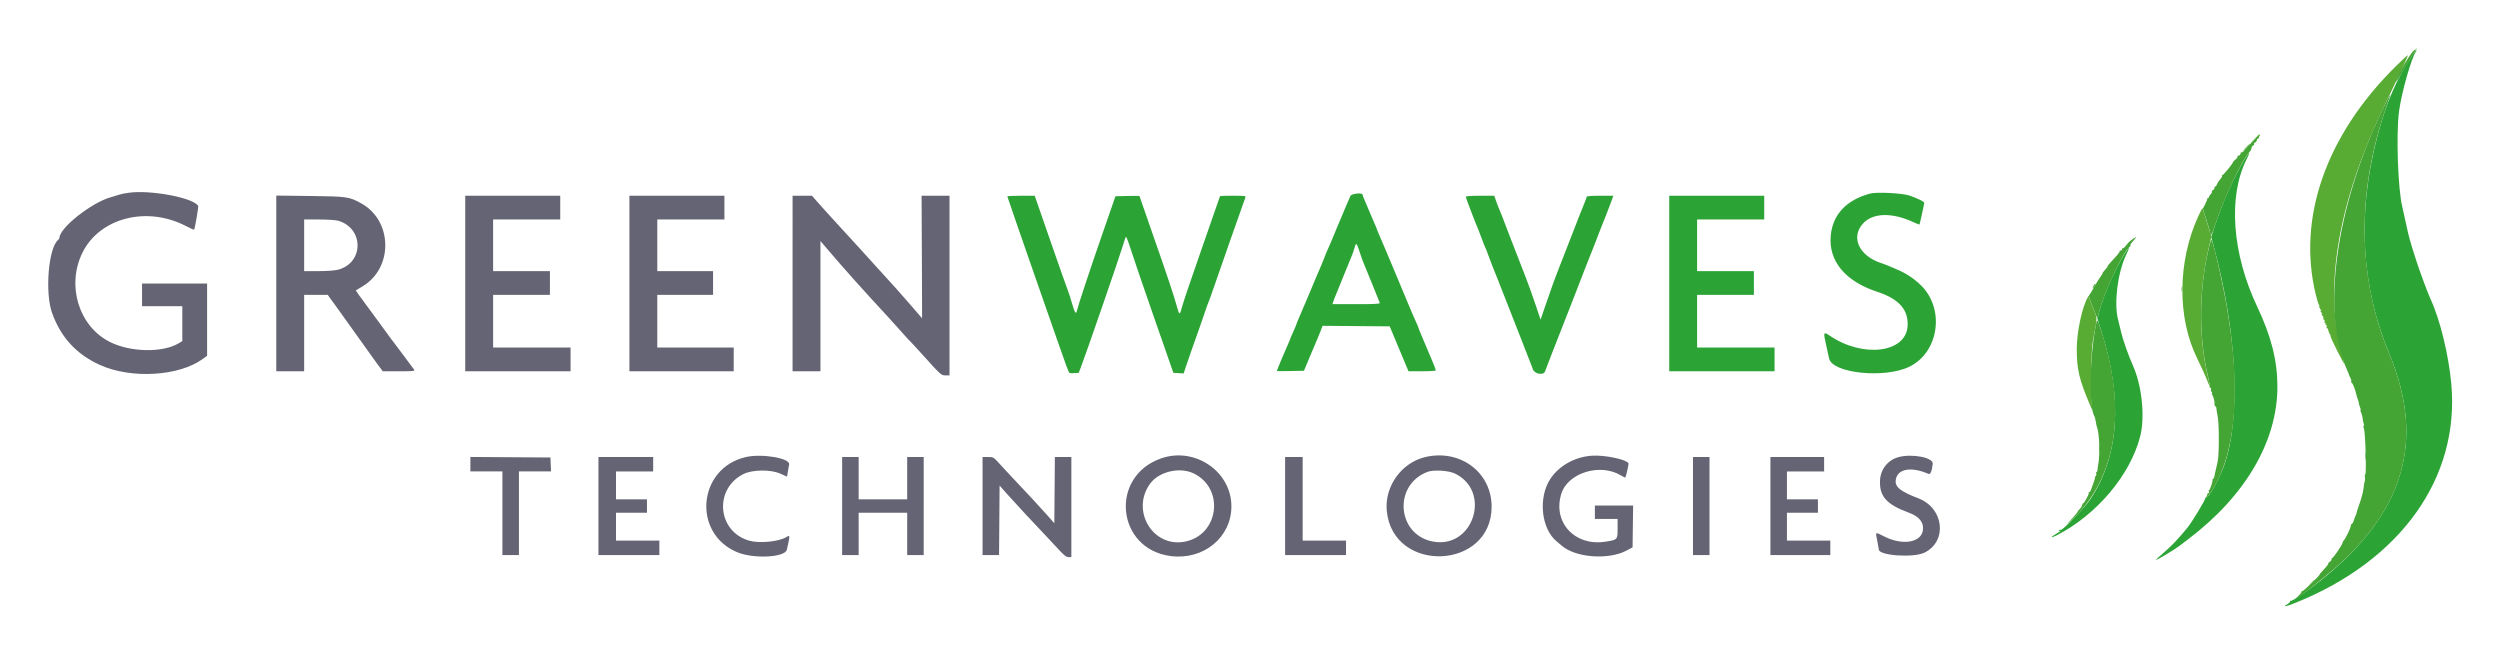 <svg xmlns="http://www.w3.org/2000/svg" role="img" viewBox="-7.76 -7.76 403.52 105.52"><title>GreenWaves Technologies (member) logo</title><g fill-rule="evenodd"><path fill="#646474" d="M13.083 23.344c-.641.087-1.354.227-1.583.312-.229.086-.862.279-1.407.43-3.09.858-8.26 4.957-8.26 6.549 0 .086-.103.243-.229.348C.066 32.26-.527 39.44.636 42.722c1.404 3.961 3.951 6.727 7.776 8.443 5.046 2.263 12.715 1.807 16.546-.984l.709-.516V38h-10.5v3.667h6.5V47.3l-.625.37c-2.575 1.525-7.72 1.426-11.021-.213-5.044-2.503-7.091-9.104-4.475-14.429 2.759-5.616 10.364-7.589 16.668-4.323.714.369 1.321.643 1.349.608.145-.178.75-3.711.661-3.855-.801-1.296-7.617-2.589-11.141-2.114m23.75 14.642v14.181h4.5V39.833h3.805l.508.709c.28.389.568.783.641.875.073.091 1.631 2.266 3.462 4.833 1.832 2.567 3.388 4.742 3.459 4.833.071.092.284.373.473.625l.343.459h2.571c2.596 0 2.71-.019 2.4-.382-.094-.111-.86-1.139-1.701-2.285-.841-1.146-1.574-2.121-1.628-2.167-.054-.045-.279-.346-.5-.666-.221-.321-1.235-1.709-2.253-3.084-2.955-3.987-3.279-4.44-3.219-4.485.031-.023.52-.32 1.088-.659 4.949-2.961 4.836-10.549-.199-13.353-1.962-1.093-2.265-1.138-8.291-1.213l-5.459-.067v14.18m30.5.014v14.167h17v-3.834h-12.5v-8.5H81V36h-9.167v-8.333h10.834v-3.834H67.333V38m26.5 0v14.167h16.834v-3.834H98.333v-8.5h9V36h-9v-8.333h10.834v-3.834H93.833V38m26.334 0v14.167h4.5V31.145l1.185 1.386c2.946 3.444 5.064 5.811 9.817 10.969.887.962 1.97 2.163 2.407 2.667.437.504.884.991.994 1.083.109.092.909.954 1.776 1.917 3.313 3.675 3.304 3.666 4.012 3.666h.642v-29h-4.51l.047 9.903c.025 5.447.039 9.891.03 9.875-.044-.076-3.702-4.273-4.164-4.778-.294-.321-.942-1.033-1.44-1.583-2.251-2.485-2.98-3.289-4.463-4.92-.871-.957-2.108-2.308-2.75-3-1.39-1.501-3.65-3.999-4.408-4.872l-.543-.625h-3.132V38M46.75 27.849c4.248 1.152 4.279 6.828.043 7.926-.523.136-1.776.225-3.163.225h-2.297v-8.333l2.375.001c1.307 0 2.675.082 3.042.181m202.5 37.941c-2.743.163-5.294 1.56-6.731 3.687-2.056 3.041-1.536 8.155 1.039 10.202.197.158.539.444.759.637 2.208 1.934 7.528 2.341 10.434.798l.999-.531.045-3.375.045-3.375h-6.173V76h3.666v1.557c0 1.812.001 1.811-1.976 2.117-4.952.769-8.548-3.153-7.103-7.747 1.072-3.407 6.324-4.991 9.677-2.918.323.199.612.335.643.302.133-.144.586-2.187.511-2.308-.384-.621-3.811-1.334-5.835-1.213m-136.658.231c-7.713 1.807-8.661 12.269-1.39 15.341 2.651 1.12 7.753.871 8.041-.393.554-2.434.555-2.413-.128-2.01-1.222.721-4.315 1.011-5.926.556-5.168-1.459-5.769-8.348-.938-10.765 1.453-.727 4.469-.748 5.977-.042.539.252.999.459 1.023.459.025 0 .096-.357.159-.792.063-.435.153-.955.201-1.155.242-1.018-4.406-1.811-7.019-1.199m67.031.217c-8.366 2.953-7.174 14.653 1.606 15.76 5.277.666 9.771-3.024 9.771-8.023 0-5.645-5.911-9.666-11.377-7.737m42.67-.224c-3.853.908-6.6 4.753-6.215 8.699.993 10.191 16.922 9.539 16.922-.693 0-5.541-5.073-9.335-10.707-8.006m76.374.013c-1.703.464-2.884 1.942-2.974 3.722-.131 2.605 1.034 3.912 4.685 5.256 1.693.624 2.457 1.629 2.216 2.916-.359 1.914-3.289 2.366-6.141.949-1.629-.81-1.503-.883-1.201.698.137.712.248 1.327.248 1.366 0 .994 5.627 1.377 7.382.502 3.726-1.859 3.127-7.176-.987-8.757-2.959-1.137-3.831-1.85-3.66-2.991.268-1.788 2.468-2.183 5.296-.95.294.129.552-.507.668-1.649.103-.998-3.342-1.659-5.532-1.062m-230.5 1.138v1.168h5.166v13.5H76v-13.5h5.182l-.049-1.125-.05-1.125-6.458-.043-6.458-.044v1.169m20.666 6.752v7.916h9.834V79.5h-7V75h5v-2.167h-5v-4.5h6V66h-8.834v7.917m39.334 0v7.916h2.666V75h7.834v6.833h2.666V66h-2.666v6.833h-7.834V66h-2.666v7.917m22.666 0v7.916h2.663l.043-5.609.044-5.609 1.318 1.484c1.229 1.385 4.665 5.082 6.182 6.653.367.38 1.229 1.304 1.915 2.053.985 1.074 1.345 1.362 1.708 1.362h.461V66h-2.662l-.044 5.348-.044 5.348-1.148-1.306c-.976-1.112-3.677-4.021-5.978-6.44-.344-.362-1.094-1.174-1.667-1.804-1.034-1.139-1.046-1.146-1.916-1.146h-.875v7.917m48.834 0v7.916h9.833V79.5h-7V66h-2.833v7.917m65.833 0v7.916h2.667V66H265.5v7.917m12.5 0v7.916h9.667V79.5h-7V75h5v-2.167h-5v-4.5h6V66H278v7.917m-93.083-5.26c5.065 2.464 4.05 9.998-1.484 11.021-5.163.954-8.717-5.08-5.536-9.397 1.428-1.938 4.78-2.713 7.02-1.624m42.144.008c5.986 2.876 3 12.197-3.521 10.99-5.827-1.079-6.476-9.115-.908-11.247.974-.373 3.412-.231 4.429.257"/><path fill="#2ca435" d="M381.698 1.042c-2.588 3.784-4.339 7.834-5.783 13.375-3.226 12.371-2.567 24.017 1.976 34.933 5.868 14.101 2.395 25.717-10.891 36.427-2.114 1.704-4.839 3.573-5.033 3.452-.102-.062-.14-.041-.085.048.055.089-.126.295-.403.459-.934.552-.351.46 1.298-.206 17.018-6.865 26.501-20.197 25.125-35.319-.423-4.648-1.809-10.352-3.299-13.577-.477-1.034-1.727-4.381-2.321-6.217-1.034-3.197-1.244-3.951-1.693-6.084-.242-1.145-.506-2.345-.589-2.666-.717-2.792-1.029-11.894-.531-15.5.429-3.112 2.019-8.687 2.744-9.625.089-.115.118-.209.065-.209-.052 0-.313.319-.58.709m-27.21 16.994c-1.756 2.949-3.474 6.794-4.727 10.582l-.617 1.868.418 1.549c3.771 13.952 4.412 27.687 1.651 35.375-.782 2.178-2.575 5.361-2.905 5.158-.082-.051-.131-.031-.108.045.069.231-2.162 3.917-2.95 4.872-1.481 1.796-2.594 2.967-3.742 3.935-.739.624-1.314 1.163-1.279 1.198.086.086 3.178-1.772 3.852-2.315.093-.074.732-.562 1.419-1.084 9.193-6.977 14.327-15.774 14.332-24.557.003-4.198-.988-8.126-3.256-12.912-4.068-8.584-4.734-17.825-1.716-23.803.706-1.398.482-1.344-.372.089m-60.405 5.449c-3.842 1.04-6.039 3.393-6.35 6.805-.372 4.076 2.35 7.359 7.495 9.042 3.533 1.156 5.079 2.907 4.91 5.559-.274 4.313-7.225 5.162-12.555 1.534-1.03-.701-1.071-.602-.597 1.465.193.84.408 1.822.479 2.182.478 2.436 9.058 3.312 13.02 1.329 4.755-2.379 5.699-9.356 1.778-13.145-1.143-1.104-2.437-1.948-3.93-2.563-.504-.208-1.066-.448-1.25-.535-.183-.087-.766-.304-1.296-.484-3.477-1.177-4.822-4.104-2.895-6.299 1.584-1.804 4.707-1.9 8.244-.253.487.227.905.386.929.353.054-.072.771-3.345.769-3.513-.001-.174-1.098-.71-2.346-1.146-1.152-.403-5.339-.619-6.405-.331m-83.882.39c-.103.206-.575 1.313-1.048 2.458-.473 1.146-.997 2.39-1.164 2.764-.168.374-.464 1.086-.658 1.583-.194.497-.535 1.292-.759 1.768-.223.476-.405.908-.405.96 0 .087-.973 2.425-1.668 4.009-.161.366-.681 1.604-1.156 2.75-.474 1.146-1.083 2.576-1.353 3.18-.269.603-.49 1.145-.49 1.204 0 .059-.225.599-.5 1.199-.275.6-.5 1.128-.5 1.173 0 .044-.147.399-.327.787-.389.841-1.84 4.312-1.84 4.403 0 .035.986.042 2.191.017l2.19-.047.903-2.166c.496-1.192 1.037-2.467 1.202-2.834.164-.366.433-1.024.597-1.46l.298-.794 5.42.044 5.419.044.488 1.166c.269.642.786 1.879 1.149 2.75s.825 1.976 1.027 2.456l.366.872 2.209.003c1.294.001 2.208-.063 2.208-.157 0-.087-.344-.968-.764-1.958-.42-.989-1.057-2.492-1.416-3.339s-.653-1.583-.653-1.636c0-.052-.184-.484-.408-.959-.224-.476-.794-1.802-1.268-2.948-.473-1.146-1.255-3.021-1.738-4.167-.482-1.146-1.27-3.021-1.751-4.167-.481-1.145-1.016-2.398-1.188-2.782-.173-.385-.314-.736-.314-.78 0-.045-.214-.555-.475-1.134-.261-.58-.574-1.316-.696-1.637-.122-.321-.433-1.054-.692-1.629-.259-.575-.47-1.119-.47-1.209 0-.373-1.768-.182-1.966.213m-55.368.067c0 .128 9.3 26.823 9.513 27.308.081.183.223.544.317.801.156.431.228.463.931.416l.761-.05.387-1c.719-1.858 6.062-17.32 6.594-19.084.291-.962.579-1.803.64-1.868.061-.066.397.797.746 1.916.349 1.12 2.046 6.086 3.773 11.036l3.139 9 .83.049.831.05.343-1.05c.188-.577.649-1.912 1.023-2.966.374-1.054.907-2.554 1.183-3.333.277-.78.691-1.979.92-2.667.229-.687.488-1.4.575-1.583.088-.184.413-1.084.723-2 .577-1.708 4.985-14.266 5.192-14.792.106-.268-.052-.292-1.986-.292-1.156 0-2.101.024-2.101.054 0 .029-1.3 3.76-2.887 8.291-1.588 4.531-3.025 8.764-3.193 9.405-.415 1.581-.487 1.607-.835.299-.453-1.698-1.654-5.298-3.987-11.945-1.154-3.289-2.098-6.01-2.098-6.047 0-.037-.875-.046-1.944-.02l-1.943.047-.458 1.333c-.252.733-1.033 2.983-1.736 5-1.718 4.933-3.854 11.371-4.001 12.058-.165.775-.346.513-.85-1.233-.236-.821-.527-1.717-.645-1.992-.119-.275-1.368-3.818-2.777-7.875l-2.561-7.375h-2.209c-1.216 0-2.21.049-2.21.109m74 .072c0 .163 1.541 4.188 2.068 5.403.119.275.39.987.602 1.583.211.596.435 1.158.496 1.25.061.092.282.654.491 1.25.209.596.479 1.308.6 1.583.121.275.562 1.382.981 2.459 1.436 3.689 2.295 5.879 3.842 9.791.852 2.154 1.648 4.198 1.768 4.542.255.727 1.706.977 1.932.333.162-.465 1.491-3.887 2.669-6.875.596-1.512 1.258-3.2 1.471-3.75.212-.55.723-1.862 1.134-2.916.411-1.055 1.095-2.817 1.518-3.917.424-1.1.843-2.15.931-2.333.089-.184.351-.859.584-1.5.233-.642.492-1.317.576-1.5.193-.42 1.637-4.123 1.934-4.959l.222-.625h-2.159c-1.458 0-2.16.06-2.16.183 0 .101-.107.42-.238.709s-.584 1.425-1.008 2.525c-.891 2.315-1.33 3.442-2.857 7.333-1.156 2.946-1.467 3.798-2.631 7.211l-.698 2.043-.855-2.543c-.471-1.399-1.165-3.332-1.543-4.294-.378-.963-.902-2.312-1.165-3-.262-.687-.788-2.038-1.167-3-.38-.963-.882-2.275-1.116-2.917-.234-.641-.559-1.466-.722-1.833-.163-.367-.435-1.06-.604-1.542l-.307-.875h-2.294c-1.534 0-2.295.06-2.295.181M261.667 38v14.167h17v-3.834h-12.5v-8.5h9.166V36h-9.166v-8.333H277v-3.834h-15.333V38m-49.928-4.971c.242.75.548 1.594.68 1.876.131.281.734 1.749 1.339 3.262.604 1.512 1.139 2.843 1.188 2.958.07.163-.746.208-3.773.208h-3.862l.112-.375c.062-.206.259-.712.438-1.125.178-.412.741-1.8 1.251-3.083.51-1.283 1.066-2.644 1.236-3.023.171-.379.401-1.031.513-1.448.26-.973.346-.9.878.75m123.435.179c-1.507 2.351-3.394 6.631-4.109 9.322l-.295 1.114.696 2.219c3.424 10.909 2.799 20.021-1.848 26.97-.93 1.391-4.504 5.091-4.763 4.931-.091-.057-.22-.015-.286.092-.075.122-.048.151.072.077.106-.066.192-.081.192-.033 0 .047-.341.286-.757.53-.935.548-.866.725.092.236 6.481-3.306 11.913-9.736 13.516-15.999.802-3.134.284-8.163-1.178-11.433-.724-1.621-1.626-4.176-1.906-5.401-.157-.687-.374-1.587-.484-2-.679-2.568-.101-7.419 1.227-10.291.761-1.647.722-1.724-.169-.334m38.879 32.625c0 .596.031.84.068.542.037-.298.037-.785 0-1.083-.037-.298-.068-.055-.068.541"/><path fill="#58ac34" d="M378.886 2.992c-11.241 11.14-15.887 24.458-12.853 36.841.191.779.421 1.511.511 1.625.09.115.108.209.041.209-.068 0 .006.196.163.437.19.29.211.393.061.305-.124-.073-.076.043.108.258.201.236.234.335.083.25-.166-.094-.146-.022.058.211.169.193.259.431.198.528-.06.098-.022.177.085.177.107 0 .151.113.099.25-.053.138-.019.25.075.25s.125.075.068.167c-.056.092-.015.167.092.167s.153.107.102.239c-.05.131-.02.263.067.292.088.029.193.229.235.445.041.215.152.484.247.598.094.113.137.241.095.283-.042.042.449 1.122 1.092 2.401.643 1.279 1.136 2.175 1.098 1.992-.039-.184-.231-.932-.426-1.664-2.905-10.88-.501-24.588 7.057-40.253 3.03-6.279 3.746-7.833 3.612-7.833-.069 0-.955.821-1.968 1.825m-22.73 11.636l-.739.788.716-.666c.394-.367.75-.648.792-.625.095.052.126-.13.037-.219-.036-.036-.399.289-.806.722m-1.581 1.58l-.658.709.708-.659c.659-.613.785-.758.659-.758-.027 0-.346.319-.709.708m-7.5 10.895c-3.369 7.343-3.446 16.391-.195 22.98.698 1.416 1.393 2.964 1.704 3.796.434 1.16.43.92-.017-1.046-1.447-6.373-1.409-13.584.108-20.24l.491-2.157-.681-2.26c-.375-1.242-.71-2.288-.744-2.323-.035-.035-.334.528-.666 1.25m-17.807 13.035c-.93 1.504-1.825 5.647-1.825 8.445 0 3.255.397 4.933 2.13 9l.426 1-.125-1c-.239-1.925-.117-8.877.184-10.416.749-3.833.747-3.449.028-5.181-.353-.852-.642-1.648-.642-1.768 0-.251-.055-.276-.176-.08m21.124 23.029c0 .779.028 1.098.063.708.035-.39.035-1.027 0-1.417-.035-.389-.063-.071-.063.709m-19.342 1.5c0 .504.031.71.069.458.039-.252.039-.665 0-.917-.038-.252-.069-.046-.069.459m34.19 21.708l-.49.542.542-.49c.505-.456.618-.594.489-.594-.029 0-.272.244-.541.542"/><path fill="#44a434" d="M382.167.167c0 .122-.044.179-.096.126C381.764-.014 379 4.626 379 5.447c0 .064.562-.846 1.248-2.022.687-1.177 1.445-2.396 1.684-2.71.239-.314.39-.615.335-.67-.055-.055-.1-.001-.1.122m-5.376 9.79c-7.552 15.719-9.894 32.715-5.769 41.867.188.418.358.834.376.926.019.092.128.337.243.545.114.208.162.452.107.542-.056.09-.028.163.062.163.149 0 .608 1.161.763 1.931.035.175.145.528.244.783.098.255.168.518.154.583-.014.066.064.336.173.601.109.265.162.519.117.564-.046.045.002.24.105.432.103.193.202.577.221.853.018.277.087.631.154.787.067.156.073.362.014.458-.059.096-.048.268.025.383.248.39.462 7.458.226 7.458-.07 0-.091.187-.047.414.043.228.026.547-.039.709-.065.161-.14.594-.166.961-.047.642-.335 1.711-.866 3.212-.139.392-.266.804-.283.917-.017.112-.075.279-.129.371-.055.091-.19.448-.3.791-.111.344-.271.625-.356.625-.084 0-.153.149-.153.33 0 .304-.902 2.146-1.145 2.337-.058.046-.128.189-.156.317-.087.406-1.518 2.516-1.706 2.516-.099 0-.136.07-.084.156.053.085-.072.272-.277.416-.205.144-.32.262-.254.262.138 0-.257.516-.949 1.24-.268.28-.471.532-.451.559.088.118-2.586 2.698-2.798 2.699-.13.001-.192.046-.138.099.054.054-.14.325-.431.602-1.921 1.831 4.125-2.826 6.573-5.064 10.889-9.951 13.478-20.884 8.04-33.952-5.164-12.408-5.3-26.249-.395-40.089.881-2.485.772-2.377-.705.696m-21.129 5.287c-.683.684-1.267 1.321-1.299 1.416-.032.096-.168.173-.303.173-.136 0-.212.057-.171.125.108.178-.327.546-.481.407-.071-.063-.078-.027-.016.08.061.108-.076.342-.307.524-.23.181-.418.381-.418.444 0 .197-1.541 2.087-1.701 2.087-.084 0-.114.061-.068.136.046.075-.09.325-.303.554-.213.23-.439.581-.502.781-.064.199-.185.362-.271.362-.085 0-.155.115-.155.256 0 .14-.112.298-.249.35-.137.053-.21.16-.161.239.049.079-.058.29-.237.469s-.282.369-.228.422c.053.054.009.098-.098.098s-.18.056-.164.125c.017.068-.141.467-.351.886l-.382.761.601 1.861c.331 1.023.602 1.974.602 2.114 0 .631.303.132.733-1.206 1.361-4.234 4.336-10.573 5.618-11.969.174-.189.316-.473.316-.63 0-.157.112-.329.249-.382.137-.052.207-.163.156-.246-.051-.082.024-.195.167-.25.144-.055.261-.204.261-.332 0-.128.066-.232.147-.232.081 0 .187-.15.235-.334.116-.446.183-.495-1.22.911m-19.306 15.669c-.309.218-.721.625-.917.905-.196.28-.454.511-.574.512-.12.002-.172.078-.115.17.057.092-.026.167-.185.167-.158 0-.247.04-.197.09.093.093-.346.647-1.389 1.754-.333.352-.579.667-.547.699.033.032-.16.298-.427.591s-.444.532-.392.532c.051 0-.091.244-.315.542-.225.298-.698 1.067-1.052 1.708-.354.642-.693 1.204-.754 1.25-.17.128-.078.45.625 2.183l.65 1.6.375-1.35c.919-3.299 3.929-9.609 4.859-10.183.094-.058.135-.164.091-.235-.044-.071.171-.404.478-.739.643-.702.581-.758-.214-.196m12.772.016c-.052.085-.291 1.031-.531 2.103-1.427 6.378-1.429 13.723-.003 19.775.224.948.364 1.792.313 1.875-.051.083-.006.151.101.151.107 0 .155.104.106.23-.048.126-.004.314.099.417.103.103.132.187.064.187-.067 0-.039.155.062.344.236.441.363.973.345 1.447-.007.207.056.375.141.375.085 0 .156.132.158.292.001.16.094.742.206 1.292.255 1.26.253 6.222-.003 7.333-.105.458-.222.983-.259 1.167-.037.183-.117.521-.177.75-.061.229-.117.51-.124.625-.008.114-.077.208-.154.208-.076 0-.122.056-.101.125.068.228-.412 1.708-.554 1.708-.077 0-.097.113-.044.25.053.138.013.25-.089.25-.101 0-.168.057-.149.125.02.069-.058.294-.172.5-.395.713-.04.372.608-.583 4.161-6.132 5.074-16.417 2.683-30.208-.79-4.555-2.322-11.071-2.526-10.738m-4.753 7.988c.002.366.036.497.076.289.04-.207.039-.507-.003-.666-.042-.16-.074.01-.073.377m-13.96 6.458c-.892 4.797-.975 12.647-.148 13.985.103.168.253.768.305 1.223.02.184.083.446.139.584.391.967.512 4.462.208 6-.064.32-.114.713-.111.871.002.159-.067.333-.155.387-.087.054-.113.171-.058.26.055.09.01.272-.101.406-.111.133-.161.242-.112.242s-.061.394-.244.875c-.183.482-.373 1.007-.421 1.167-.049.16-.168.292-.264.292s-.127.048-.068.107c.123.123-.737 1.726-.927 1.726-.068 0-.125.109-.125.242 0 .134-.172.415-.382.625-.211.211-.379.426-.375.479.004.053-.19.315-.431.583-1.571 1.749-1.618 1.91-.118.404 6.94-6.964 8.477-17.5 4.395-30.127-.727-2.249-.655-2.225-1.007-.331"/><path fill="#44ac34" d="M330.18 38.308c-.272.509-.216.65.087.218.147-.209.228-.42.18-.468-.048-.047-.168.065-.267.25"/></g></svg>